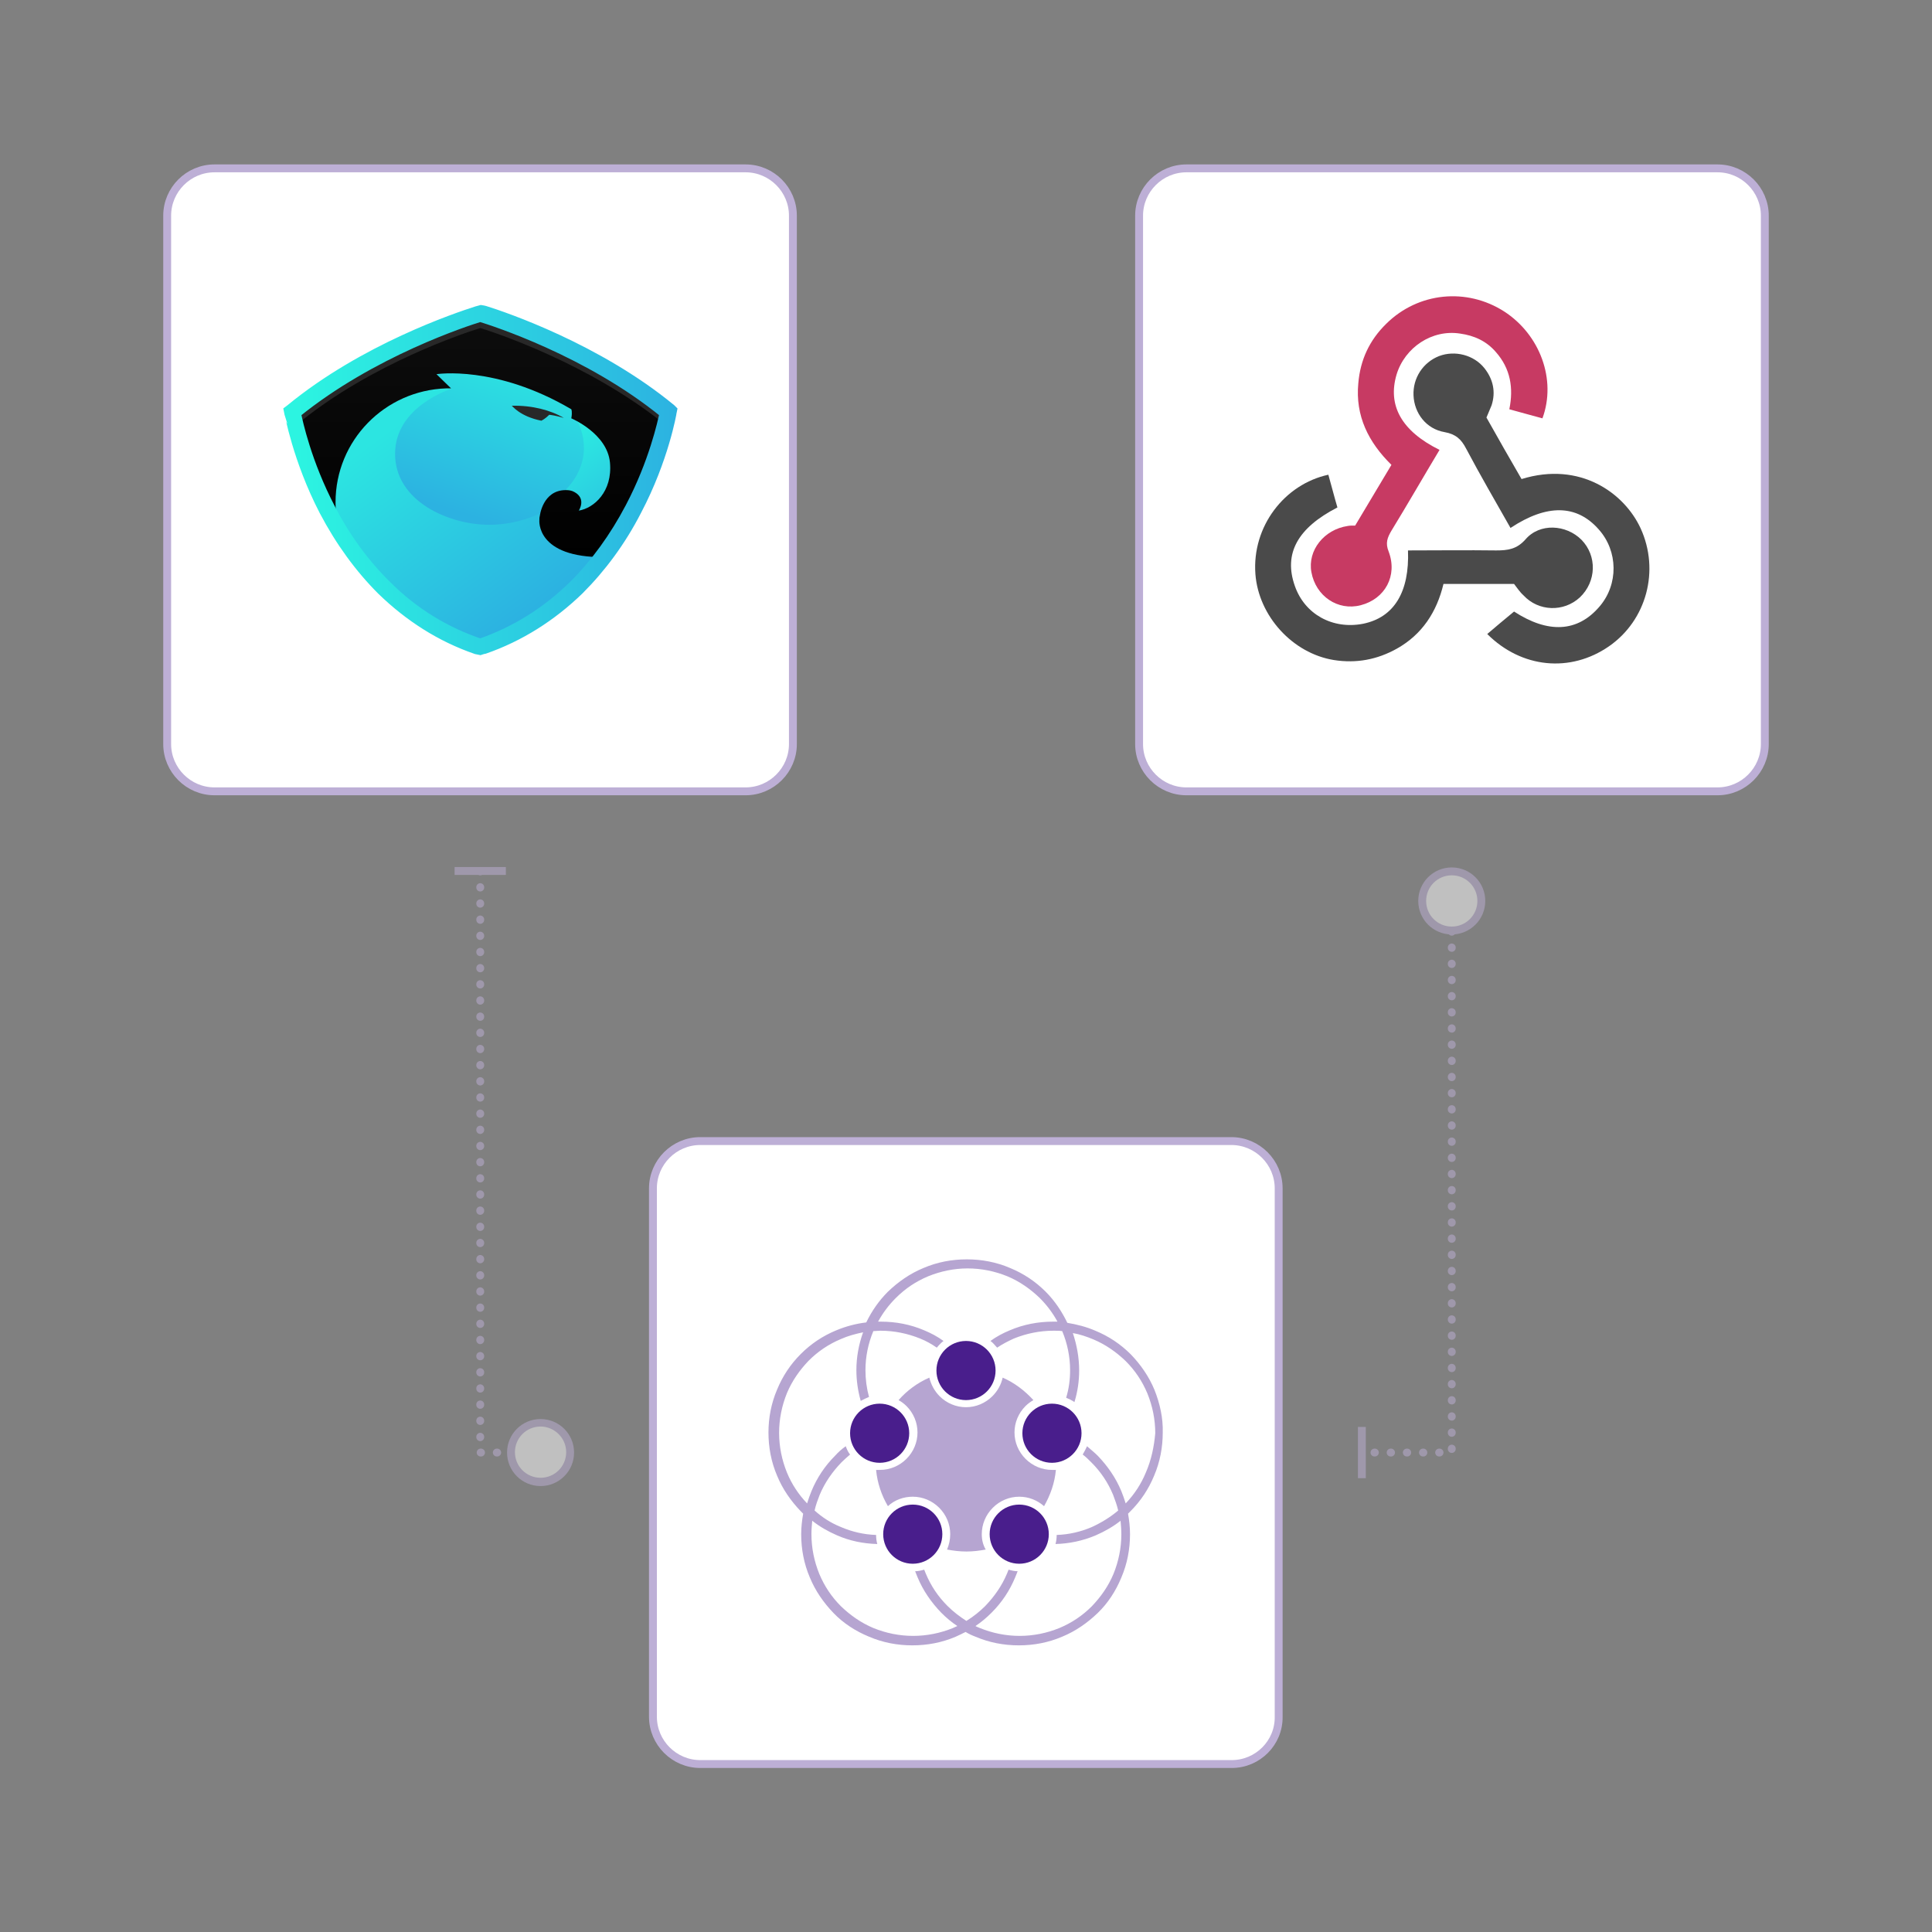 <?xml version="1.0" encoding="utf-8"?>
<!-- Generator: Adobe Illustrator 21.0.0, SVG Export Plug-In . SVG Version: 6.00 Build 0)  -->
<svg version="1.1" id="Layer_1" xmlns="http://www.w3.org/2000/svg" xmlns:xlink="http://www.w3.org/1999/xlink" x="0px" y="0px"
	 viewBox="0 0 490 490" style="enable-background:new 0 0 490 490;" xml:space="preserve">
<rect x="0" y="0" width="490" height="490" fill="#808080" stroke="none"/>
<style type="text/css">
	.st0{fill:#FFFFFF;stroke:#BDAFD6;stroke-width:2;stroke-miterlimit:10;}
	.st1{opacity:0.5;}
	.st2{fill:none;stroke:#BDAFD6;stroke-width:2;stroke-linecap:round;stroke-linejoin:round;stroke-dasharray:0.1,4;}
	.st3{fill:#BDAFD6;}
	.st4{fill:#FFFFFF;}
	.st5{fill:url(#SVGID_1_);}
	.st6{fill:url(#SVGID_2_);}
	.st7{fill:url(#SVGID_3_);}
	.st8{fill:#20201E;}
	.st9{fill:url(#SVGID_4_);}
	.st10{fill:#353534;}
	.st11{fill:#282828;}
	.st12{fill:url(#SVGID_5_);stroke:url(#SVGID_6_);stroke-width:2.45;stroke-miterlimit:10;}
	.st13{fill:#C73A63;}
	.st14{fill:#4B4B4B;}
	.st15{fill:#4A4A4A;}
	.st16{fill:#491E8C;}
	.st17{opacity:0.4;fill:#491E8C;enable-background:new    ;}
</style>
<g>
	<path class="st0" d="M189.1,200.7H54.4c-6.6,0-12-5.4-12-12v-134c0-6.6,5.4-12,12-12h134.7c6.6,0,12,5.4,12,12v134
		C201.1,195.3,195.7,200.7,189.1,200.7z"/>
	<path class="st0" d="M435.6,200.7H300.9c-6.6,0-12-5.4-12-12v-134c0-6.6,5.4-12,12-12h134.7c6.6,0,12,5.4,12,12v134
		C447.6,195.3,442.2,200.7,435.6,200.7z"/>
	<path class="st0" d="M312.4,447.4H177.6c-6.6,0-12-5.4-12-12v-134c0-6.6,5.4-12,12-12h134.7c6.6,0,12,5.4,12,12v134
		C324.4,442,319,447.4,312.4,447.4z"/>
	<g class="st1">
		<g>
			<polyline class="st2" points="121.8,220.9 121.8,368.4 137.5,368.4 			"/>
			<g>
				<rect x="115.3" y="219.9" class="st3" width="13" height="2"/>
			</g>
			<g>
				<g>
					<circle class="st4" cx="137.1" cy="368.4" r="7.5"/>
					<path class="st3" d="M137.1,376.9c-4.7,0-8.5-3.8-8.5-8.5s3.8-8.5,8.5-8.5c4.7,0,8.5,3.8,8.5,8.5S141.8,376.9,137.1,376.9
						C132.4,376.9,141.8,376.9,137.1,376.9z M137.1,361.8c-3.6,0-6.5,2.9-6.5,6.5s2.9,6.5,6.5,6.5c3.6,0,6.5-2.9,6.5-6.5
						S140.6,361.8,137.1,361.8C133.5,361.8,140.6,361.8,137.1,361.8z"/>
				</g>
			</g>
		</g>
	</g>
	<g class="st1">
		<g>
			<polyline class="st2" points="368.2,228 368.2,368.4 345.4,368.4 			"/>
			<g>
				<g>
					<circle class="st4" cx="368.2" cy="228.5" r="7.5"/>
					<path class="st3" d="M359.7,228.5c0,4.7,3.8,8.5,8.5,8.5s8.5-3.8,8.5-8.5c0-4.7-3.8-8.5-8.5-8.5S359.7,223.8,359.7,228.5
						C359.7,233.2,359.7,223.8,359.7,228.5z M374.7,228.5c0,3.6-2.9,6.5-6.5,6.5s-6.5-2.9-6.5-6.5c0-3.6,2.9-6.5,6.5-6.5
						S374.7,224.9,374.7,228.5C374.7,232.1,374.7,224.9,374.7,228.5z"/>
				</g>
			</g>
			<g>
				<rect x="344.4" y="361.9" class="st3" width="2" height="13"/>
			</g>
		</g>
	</g>
	<g>
		
			<linearGradient id="SVGID_1_" gradientUnits="userSpaceOnUse" x1="2283.925" y1="3014.382" x2="2338.838" y2="3014.382" gradientTransform="matrix(-0.296 0.955 -0.955 -0.296 3691.985 -1209.933)">
			<stop  offset="3.919654e-02" style="stop-color:#2CF4E1"/>
			<stop  offset="1" style="stop-color:#2CB2E1"/>
		</linearGradient>
		<ellipse class="st5" cx="125.2" cy="112.7" rx="28.2" ry="27.4"/>
		
			<linearGradient id="SVGID_2_" gradientUnits="userSpaceOnUse" x1="140.313" y1="82.719" x2="164.485" y2="115.759" gradientTransform="matrix(1 0 0 1 0 22)">
			<stop  offset="3.919654e-02" style="stop-color:#2CF4E1"/>
			<stop  offset="1" style="stop-color:#2CB2E1"/>
		</linearGradient>
		<path class="st6" d="M145,104.5c2,2.7,3.1,5.8,3.1,9.1c0,3.9-1.7,7.6-4.5,10.5l1.8,6.3h5.2l5.5-6.2l1.5-9l0.3-5.3l-5.5-6
			L145,104.5z"/>
		<g>
			
				<linearGradient id="SVGID_3_" gradientUnits="userSpaceOnUse" x1="99.101" y1="86.689" x2="133.487" y2="133.689" gradientTransform="matrix(1 0 0 1 0 22)">
				<stop  offset="0" style="stop-color:#2CE5E1"/>
				<stop  offset="1" style="stop-color:#2CB2E1"/>
			</linearGradient>
			<path class="st7" d="M83.8,131.1l1,3.7c0,0,11.4,22.7,37,31.1c0,0,24-9.6,34.3-26l-15-12.1c0,0-6.8,5.3-17,5.3s-23.9-5.9-23.9-18
				s14.3-16.5,14.3-16.5l-6.1-1.5H92.8l-9.9,23.2L83.8,131.1z"/>
		</g>
		<path class="st8" d="M158.9,139.6"/>
		
			<linearGradient id="SVGID_4_" gradientUnits="userSpaceOnUse" x1="121.918" y1="119.321" x2="121.918" y2="59.728" gradientTransform="matrix(1 0 0 1 0 22)">
			<stop  offset="0" style="stop-color:#000000"/>
			<stop  offset="1" style="stop-color:#0D0D0D"/>
		</linearGradient>
		<path class="st9" d="M169.8,106.8c-0.4-0.4-13-13.4-47.6-25l-0.2-0.1C88.5,92.9,74,106.8,74,106.8c1.3,7.4,4.6,15.7,7.5,22
			c0.2,0.5,4.2,7.3,7.2,11.1c-1.8-3.7-3.6-7-3.6-12.5c0-15.7,12.5-28.4,28.1-28.9c0.4,0,0.8,0,1.2,0l-3.7-3.6c0,0,15-2.4,34.2,8.9
			c0,0,0.3,0.6,0,2.3c0,0,9.1,3.8,9.8,11.2c0.7,7.4-4.1,11.6-7.9,12.2c0,0,2-3-1.1-4.7c-0.7-0.4-1.4-0.5-2.2-0.5l0,0
			c-5.9,0-6.6,6.6-6.6,6.6c-0.1,0.3-0.1,0.7-0.1,1c0,0-1,9.6,16.6,9.4c0,0,8.9-9.9,11.3-18.7c0.9-3.3,1.5-5.7,1.9-7.5
			c1-2.6,1.9-5.2,2.9-7.9L169.8,106.8z"/>
		<path class="st10" d="M137.5,105.8"/>
		<path class="st11" d="M137.3,106.7c0.2-0.1,1-0.5,2-1.5c1.8,0.2,3.7,0.8,3.7,0.8c-3.4-2-8-3.2-13.2-3.1
			C129.9,102.9,131.8,105.6,137.3,106.7C137.3,106.7,137.3,106.7,137.3,106.7z"/>
		<g>
			<path class="st11" d="M121.8,83.2c3.3,1,27.2,8.8,46.4,24.1l2.1-0.6l-0.1-0.1c-18.7-15.4-42.4-23.4-47.2-25l-0.4-0.1l-0.6-0.1
				l-1.1,0.3c-5,1.6-28.6,9.6-47.3,25l-0.2,0.1l2.1,0.7C94.4,92,118.6,84.2,121.8,83.2z"/>
		</g>
		
			<linearGradient id="SVGID_5_" gradientUnits="userSpaceOnUse" x1="121.77" y1="123.848" x2="121.77" y2="43.577" gradientTransform="matrix(1 0 0 1 0 22)">
			<stop  offset="3.919654e-02" style="stop-color:#2CF4E1"/>
			<stop  offset="1" style="stop-color:#2CB2E1"/>
		</linearGradient>
		
			<linearGradient id="SVGID_6_" gradientUnits="userSpaceOnUse" x1="71.768" y1="99.688" x2="171.94" y2="99.688" gradientTransform="matrix(1 0 0 1 0 22)">
			<stop  offset="3.919654e-02" style="stop-color:#2CF4E1"/>
			<stop  offset="1" style="stop-color:#2CB2E1"/>
		</linearGradient>
		<path class="st12" d="M170.2,103.7c-18.7-15.4-42.4-23.4-47.2-24.9l-0.4-0.1l-0.6-0.1l-1.1,0.3c-5,1.6-28.6,9.5-47.3,24.9
			l-0.4,0.3l0.1,0.5c0.1,0.1,2.1,11.9,8.9,25c4.1,7.8,9,14.5,14.6,20.1c7,6.8,15,11.9,24,15l0.5,0.1l0.5,0.1l0.6-0.2l0.5-0.1
			c8.9-3.1,17-8.2,24-15c5.6-5.6,10.6-12.3,14.6-20.1c6.9-13.1,8.9-24.9,8.9-25l0.1-0.5L170.2,103.7z M159.8,128.7
			c-4,7.6-8.8,14.2-14.3,19.7c-6.9,6.8-14.8,11.7-23.7,14.8c-8.9-3-16.9-7.9-23.7-14.7c-5.5-5.4-10.4-12-14.3-19.6
			c-6-11.5-8.2-21.7-8.7-24.1c19.2-15.6,43.4-23.4,46.7-24.4c3.3,1,27.6,8.8,46.7,24.4C168,107.1,165.8,117.3,159.8,128.7z"/>
	</g>
	<g id="OvHZFw.tif">
		<g>
			<path class="st13" d="M365.1,114.1c-4.2,7-8.1,13.8-12.2,20.5c-1,1.7-1.6,3.1-0.7,5.3c2.3,6.1-0.9,12-7.1,13.6
				c-5.8,1.5-11.4-2.3-12.5-8.4c-1-5.5,3.2-10.8,9.2-11.7c0.5-0.1,1-0.1,1.9-0.1c2.9-4.9,6-10,9.2-15.4c-5.8-5.7-9.2-12.4-8.4-20.7
				c0.5-5.9,2.8-10.9,7.1-15.1c8.1-8,20.4-9.2,29.9-3.1c9.1,5.9,13.3,17.3,9.7,27.1c-2.7-0.7-5.4-1.5-8.4-2.3
				c1.1-5.4,0.3-10.3-3.4-14.5c-2.4-2.8-5.5-4.2-9.1-4.7c-7.1-1.1-14,3.5-16.1,10.4C351.9,102.8,355.4,109.3,365.1,114.1z"/>
			<path class="st14" d="M377,105.9c2.9,5.2,5.9,10.4,8.9,15.6c14.9-4.6,26.1,3.6,30.2,12.5c4.9,10.7,1.5,23.3-8,29.9
				c-9.8,6.8-22.2,5.6-30.9-3.1c2.2-1.9,4.4-3.7,6.8-5.7c8.6,5.6,16.1,5.3,21.7-1.3c4.8-5.6,4.7-14-0.2-19.5
				c-5.6-6.4-13.2-6.5-22.4-0.4c-3.8-6.7-7.7-13.4-11.3-20.2c-1.2-2.3-2.6-3.6-5.4-4.1c-4.7-0.8-7.7-4.8-7.9-9.3
				c-0.2-4.4,2.4-8.4,6.5-10c4-1.5,8.8-0.3,11.5,3.1c2.2,2.8,2.9,6,1.8,9.4C377.9,103.8,377.5,104.7,377,105.9z"/>
			<path class="st15" d="M384,148.1c-5.9,0-11.8,0-17.9,0c-1.7,7.1-5.4,12.8-11.8,16.4c-5,2.8-10.3,3.8-16,2.9
				c-10.5-1.7-19.1-11.2-19.9-21.8c-0.9-12.1,7.4-22.8,18.5-25.2c0.8,2.8,1.5,5.6,2.3,8.3c-10.1,5.2-13.7,11.7-10.8,19.9
				c2.5,7.2,9.6,11.1,17.3,9.6c7.9-1.6,11.8-8.1,11.4-18.6c7.5,0,14.9-0.1,22.4,0c2.9,0,5.2-0.3,7.4-2.8c3.6-4.2,10.3-3.8,14.2,0.1
				c4,4.1,3.8,10.6-0.4,14.6c-4.1,3.8-10.5,3.6-14.3-0.5C385.4,150.1,384.8,149.1,384,148.1z"/>
		</g>
	</g>
	<g id="Brandmark_1_">
		<circle id="Core-1_1_" class="st16" cx="245" cy="347.6" r="7.5"/>
		<circle id="Core-2_1_" class="st16" cx="223.1" cy="363.5" r="7.5"/>
		<circle id="Core-3_1_" class="st16" cx="266.8" cy="363.5" r="7.5"/>
		<circle id="Core-4_1_" class="st16" cx="231.5" cy="389.1" r="7.5"/>
		<circle id="Core-5_1_" class="st16" cx="258.5" cy="389.1" r="7.5"/>
		<path id="Center_1_" class="st17" d="M249,389.1c0-2.5,1-4.9,2.8-6.7c1.8-1.8,4.2-2.8,6.7-2.8c2.4,0,4.6,0.9,6.3,2.4
			c1.6-2.8,2.7-5.9,3-9.2c-0.3,0-0.7,0-1,0c-2.5,0-4.9-1-6.7-2.8c-1.8-1.8-2.8-4.2-2.8-6.7s1-4.9,2.8-6.7c0.6-0.6,1.3-1.1,2-1.5
			c-2.2-2.4-4.8-4.4-7.8-5.7c-0.4,1.8-1.3,3.4-2.6,4.7c-1.8,1.8-4.2,2.8-6.7,2.8c-2.5,0-4.9-1-6.7-2.8c-1.3-1.3-2.2-3-2.6-4.7
			c-3,1.3-5.7,3.3-7.8,5.7c0.7,0.4,1.4,0.9,2,1.5c1.8,1.8,2.8,4.2,2.8,6.7s-1,4.9-2.8,6.7s-4.2,2.8-6.7,2.8c-0.3,0-0.7,0-1,0
			c0.3,3.3,1.4,6.5,3,9.2c1.7-1.6,4-2.4,6.3-2.4c2.5,0,4.9,1,6.7,2.8c1.8,1.8,2.8,4.2,2.8,6.7c0,1.4-0.3,2.7-0.8,3.9
			c1.6,0.3,3.2,0.5,4.9,0.5c1.7,0,3.3-0.2,4.9-0.5C249.3,391.8,249,390.5,249,389.1z"/>
		<path id="Circles_1_" class="st17" d="M292.8,352.5c-1.4-3.4-3.5-6.4-6-9c-2.6-2.6-5.6-4.6-9-6c-2.3-1-4.7-1.6-7.1-2
			c-1.4-2.9-3.2-5.6-5.5-7.9c-2.6-2.6-5.6-4.6-9-6c-3.5-1.5-7.2-2.2-11-2.2s-7.5,0.7-11,2.2c-3.4,1.4-6.4,3.5-9,6
			c-2.3,2.3-4.1,4.9-5.5,7.8c-2.6,0.3-5.2,1-7.6,2c-3.4,1.4-6.4,3.4-9,6c-2.6,2.6-4.6,5.6-6,9c-1.5,3.5-2.2,7.2-2.2,10.9
			c0,3.8,0.7,7.5,2.2,11c1.4,3.4,3.5,6.4,6,9c0.2,0.2,0.4,0.4,0.6,0.6c-0.3,1.7-0.5,3.5-0.5,5.2c0,3.8,0.7,7.5,2.2,11
			c1.4,3.4,3.5,6.4,6,9s5.6,4.6,9,6c3.5,1.5,7.2,2.2,11,2.2c3.8,0,7.5-0.7,11-2.2c0.9-0.4,1.7-0.8,2.5-1.2c0.8,0.5,1.7,0.9,2.5,1.2
			c3.5,1.5,7.2,2.2,11,2.2c3.8,0,7.5-0.7,11-2.2c3.4-1.4,6.4-3.5,9-6s4.6-5.6,6-9c1.5-3.5,2.2-7.2,2.2-11c0-1.8-0.2-3.5-0.5-5.2
			c0.2-0.2,0.4-0.4,0.6-0.6c2.6-2.6,4.6-5.6,6-9c1.5-3.5,2.2-7.2,2.2-11C295,359.7,294.2,356,292.8,352.5z M290.6,373.5
			c-1.2,2.9-2.9,5.5-5.1,7.8c-0.3-1-0.7-2.1-1.1-3.1c-1.4-3.4-3.5-6.4-6-9c-0.8-0.8-1.8-1.6-2.7-2.4c-0.3,0.7-0.7,1.4-1.1,2.1
			c0.8,0.6,1.5,1.3,2.2,2c2.4,2.4,4.2,5.1,5.5,8.2c0.5,1.3,1,2.7,1.3,4c-2,1.7-4.3,3.1-6.7,4.2c-2.8,1.2-5.8,1.9-8.9,2
			c0,0.8-0.1,1.6-0.3,2.3c3.5-0.1,6.9-0.8,10.2-2.2c2.3-1,4.4-2.2,6.3-3.7c0.1,1.1,0.2,2.3,0.2,3.4c0,3.5-0.7,6.9-2,10.1
			c-1.3,3.1-3.2,5.8-5.5,8.2c-2.4,2.4-5.1,4.2-8.2,5.5c-3.2,1.3-6.6,2-10.1,2s-6.9-0.7-10.1-2c-0.4-0.2-0.8-0.3-1.1-0.5
			c1.5-1,2.8-2.1,4.1-3.4c2.6-2.6,4.6-5.6,6-9c0.2-0.5,0.4-1,0.6-1.5c-0.8,0-1.6-0.2-2.3-0.4c-0.1,0.3-0.3,0.7-0.4,1
			c-1.3,3.1-3.2,5.8-5.5,8.2c-1.4,1.4-3,2.7-4.8,3.8c-1.7-1.1-3.3-2.3-4.8-3.8c-2.4-2.4-4.2-5.1-5.5-8.2c-0.1-0.3-0.3-0.7-0.4-1
			c-0.7,0.2-1.5,0.4-2.3,0.4c0.2,0.5,0.4,1,0.6,1.5c1.4,3.4,3.5,6.4,6,9c1.3,1.3,2.6,2.4,4.1,3.4c-0.4,0.2-0.7,0.3-1.1,0.5
			c-3.2,1.3-6.6,2-10.1,2c-3.5,0-6.9-0.7-10.1-2c-3.1-1.3-5.8-3.2-8.2-5.5c-2.4-2.4-4.2-5.1-5.5-8.2c-1.3-3.2-2-6.6-2-10.1
			c0-1.2,0.1-2.3,0.2-3.4c1.9,1.5,4,2.7,6.3,3.7c3.2,1.4,6.6,2.1,10.2,2.2c-0.2-0.7-0.3-1.5-0.3-2.3c-3.1-0.1-6.1-0.8-8.9-2
			c-2.5-1-4.7-2.4-6.7-4.2c0.3-1.4,0.8-2.7,1.3-4c1.3-3.1,3.2-5.8,5.5-8.2c0.7-0.7,1.4-1.3,2.2-2c-0.5-0.6-0.8-1.3-1.1-2.1
			c-1,0.7-1.9,1.5-2.7,2.4c-2.6,2.6-4.6,5.6-6,9c-0.4,1-0.8,2.1-1.1,3.1c-2.2-2.3-3.9-4.9-5.1-7.8c-1.3-3.2-2-6.6-2-10.1
			s0.7-6.9,2-10.1c1.3-3.1,3.2-5.8,5.5-8.2c2.4-2.4,5.1-4.2,8.2-5.5c1.8-0.8,3.7-1.3,5.6-1.7c-1.1,3.1-1.7,6.3-1.7,9.6
			c0,2.7,0.4,5.3,1.1,7.8c0.7-0.4,1.4-0.7,2.1-1c-0.6-2.2-0.9-4.5-0.9-6.8c0-3.4,0.7-6.8,2-9.9c0.6,0,1.2-0.1,1.8-0.1
			c3.5,0,6.9,0.7,10.1,2c1.5,0.6,2.9,1.4,4.2,2.3c0.3-0.4,0.6-0.7,0.9-1c0.2-0.2,0.5-0.5,0.8-0.7c-1.5-1.1-3.2-2-4.9-2.7
			c-3.5-1.5-7.2-2.2-11-2.2c-0.2,0-0.5,0-0.7,0c1.2-2.2,2.7-4.2,4.5-6c2.4-2.4,5.1-4.2,8.2-5.5c3.2-1.3,6.6-2,10-2
			c3.5,0,6.9,0.7,10.1,2c3.1,1.3,5.8,3.2,8.2,5.5c1.8,1.8,3.3,3.8,4.5,6c-0.4,0-0.7,0-1.1,0c-3.8,0-7.5,0.7-11,2.2
			c-1.7,0.7-3.4,1.6-4.9,2.7c0.3,0.2,0.5,0.4,0.8,0.7c0.3,0.3,0.6,0.7,0.9,1c1.3-0.9,2.7-1.6,4.2-2.3c3.2-1.3,6.6-2,10.1-2
			c0.7,0,1.5,0,2.2,0.1c1.3,3.1,2,6.5,2,9.9c0,2.4-0.3,4.7-1,7c0.7,0.3,1.4,0.6,2.1,1.1c0.8-2.6,1.2-5.3,1.2-8
			c0-3.3-0.6-6.5-1.6-9.5c1.8,0.3,3.5,0.9,5.2,1.6c3.1,1.3,5.8,3.2,8.2,5.5c2.4,2.4,4.2,5.1,5.5,8.2c1.3,3.2,2,6.6,2,10.1
			C292.7,366.9,292,370.3,290.6,373.5z"/>
	</g>
</g>
</svg>
